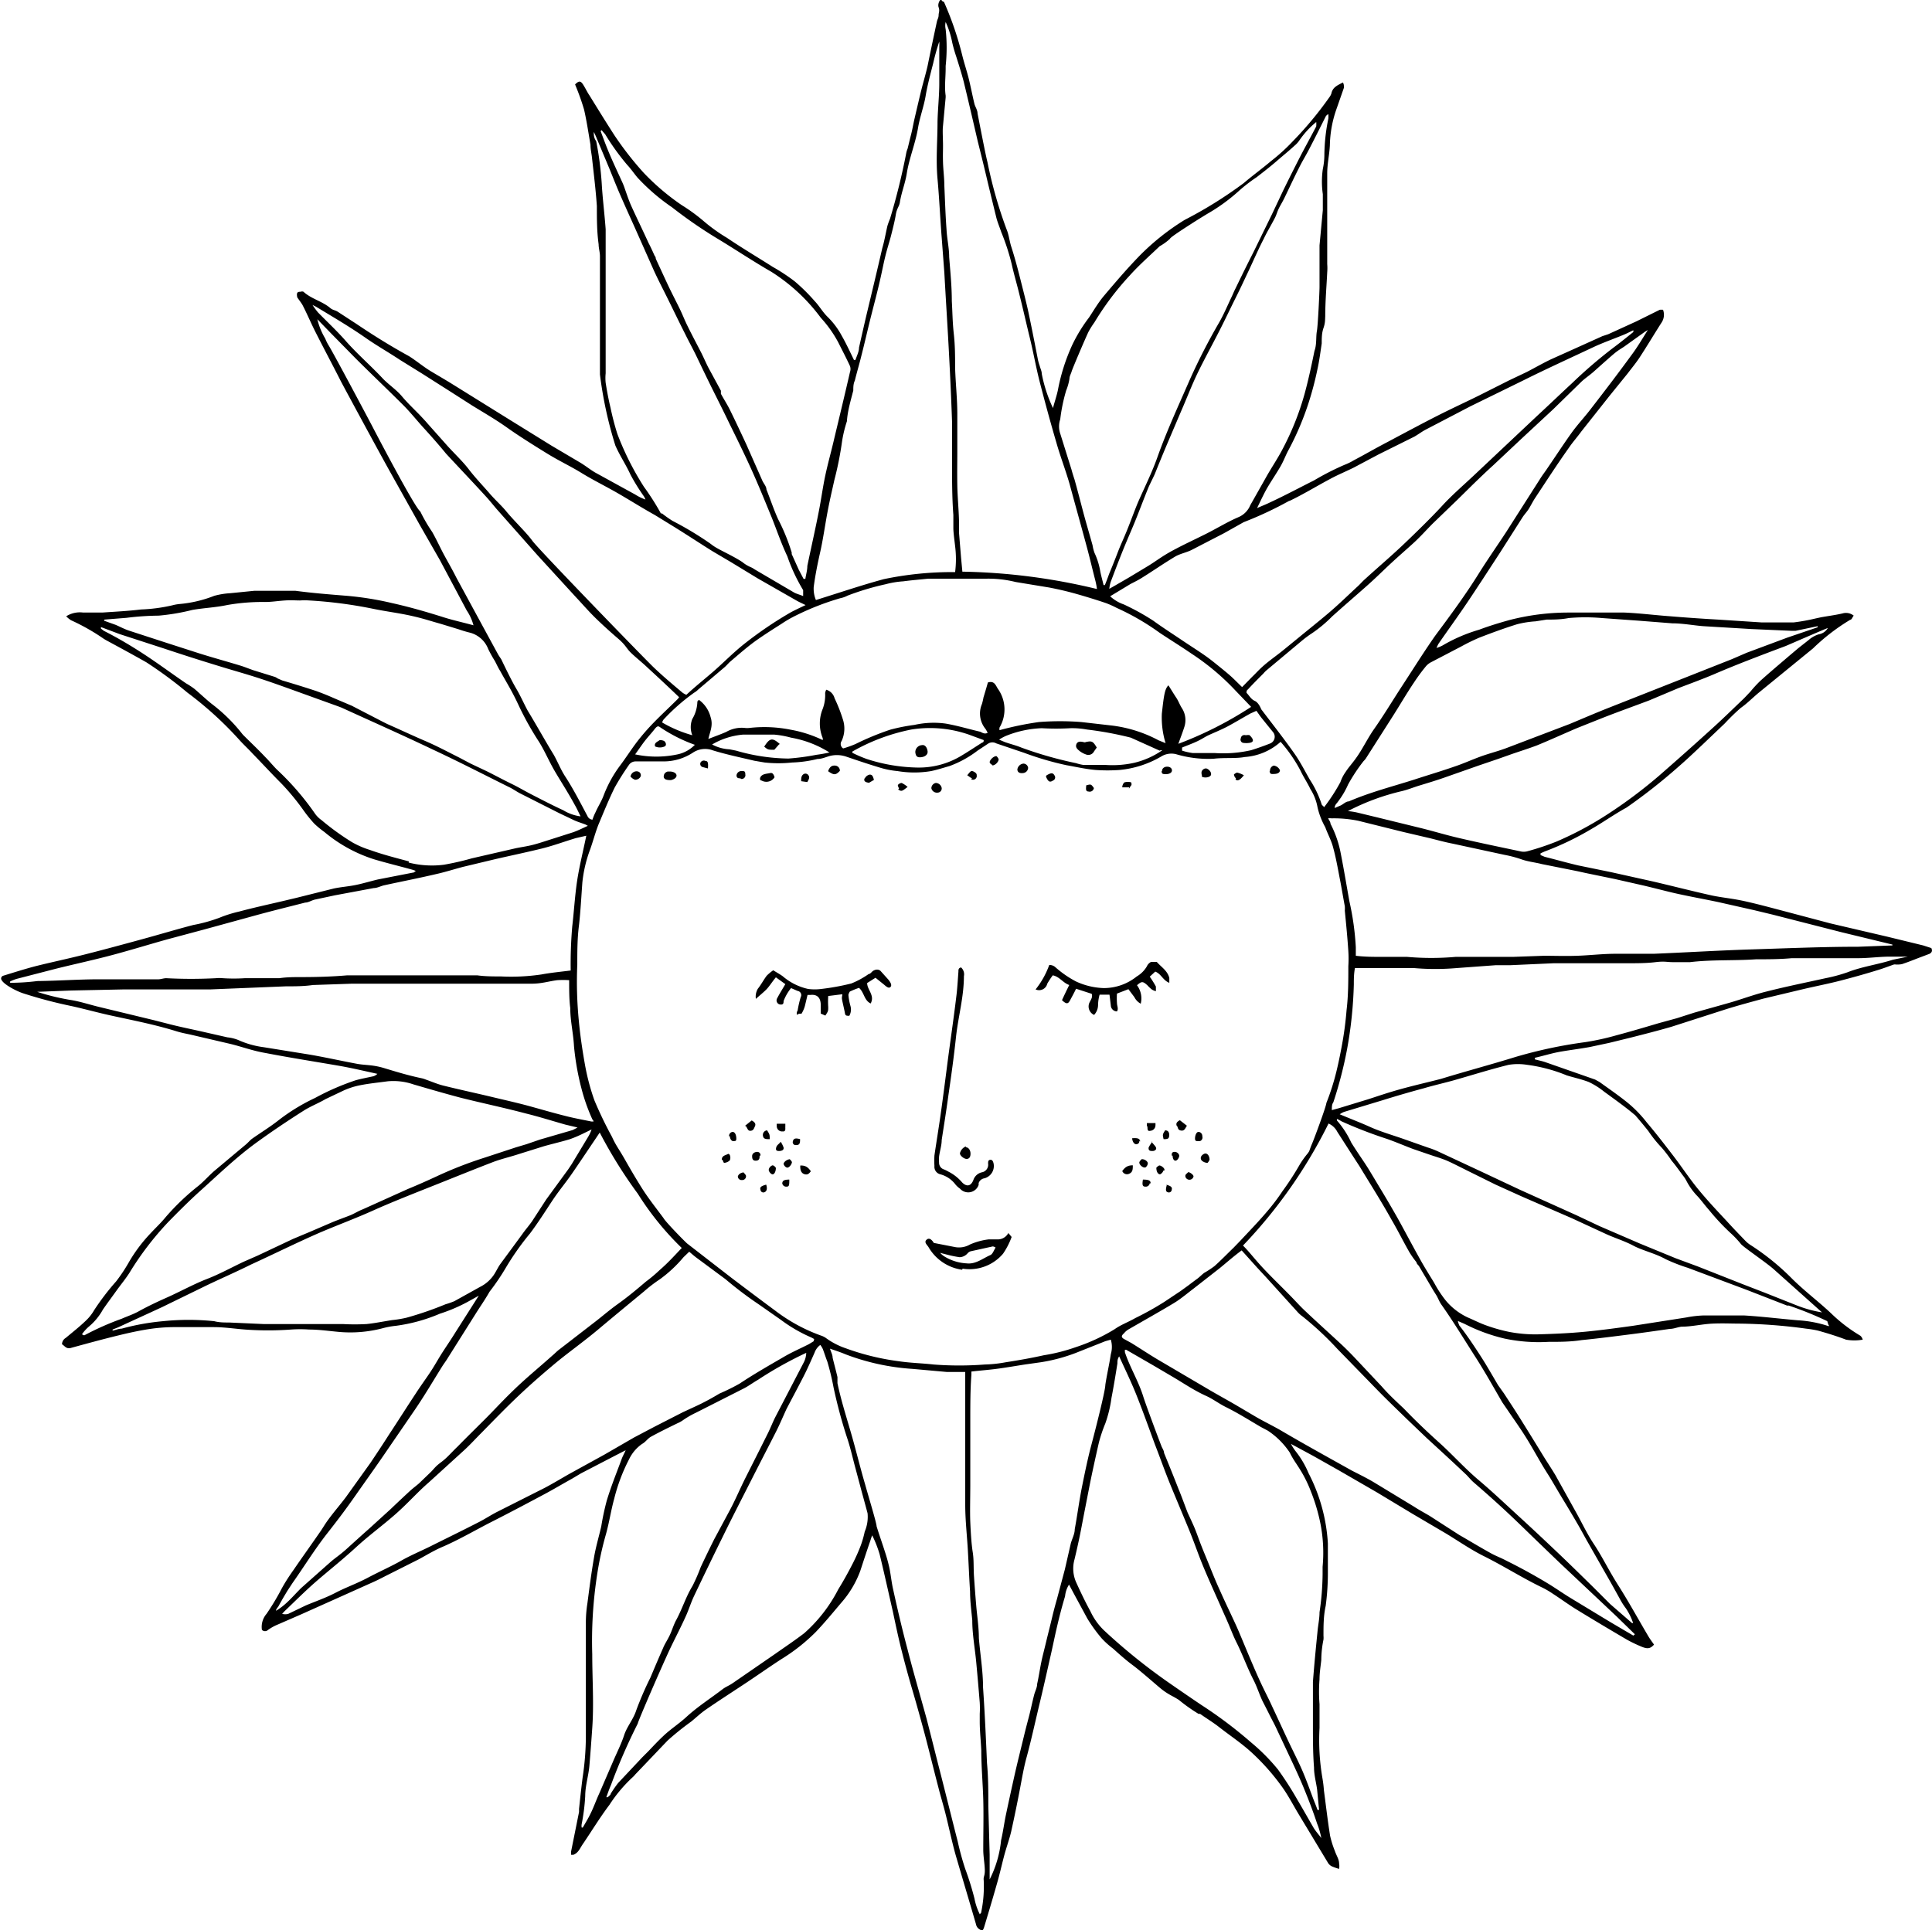 <svg xmlns="http://www.w3.org/2000/svg" viewBox="0 0 87.85 87.78"><title>Asset 489</title><g id="Layer_2" data-name="Layer 2"><g id="Layer_1-2" data-name="Layer 1"><path d="M87.82,43.12,87.45,43l-1.64-.4L83.24,42l-2-.53c-.61-.16-1.23-.33-1.85-.47s-1-.16-1.54-.27c-.9-.2-1.79-.43-2.69-.64l-1.89-.42-1.51-.31c-.51-.12-1-.26-1.52-.39l-.19-.08,0-.08.18-.08a13.22,13.22,0,0,0,2.09-1c.56-.32,1.09-.7,1.64-1a25.68,25.68,0,0,0,2.33-1.83c.37-.32.73-.66,1.09-1l1.05-1a9.54,9.54,0,0,1,.72-.7c.3-.21.56-.48.84-.71l2.45-2a9.27,9.27,0,0,1,1.69-1.3c.07,0,.1-.12.16-.19a.56.56,0,0,0-.51-.1c-.34.08-.69.12-1,.18l-.23.05a8.75,8.75,0,0,1-1,.18c-.48,0-.95,0-1.43,0l-2-.13q-1.08-.06-2.16-.15c-.7-.05-1.4-.14-2.1-.17-.86,0-1.71,0-2.57,0a10.7,10.7,0,0,0-2.65.34c-.47.13-.93.27-1.38.44a7.27,7.27,0,0,0-1.67.72,1.6,1.6,0,0,1-.27.11,1.84,1.84,0,0,1,.09-.19c.38-.55.77-1.09,1.14-1.63s.56-.84.84-1.26l.84-1.29,1-1.57c.09-.14.21-.26.3-.41s.18-.33.28-.48c.51-.77,1-1.53,1.54-2.29.17-.25.37-.47.55-.72L73.19,18,74,17c.19-.25.39-.49.56-.75.34-.52.66-1.06,1-1.59a.64.64,0,0,0,.06-.57.61.61,0,0,0-.15,0l-1.07.53-1.27.58-.27.09-1.24.56-1.09.49c-.38.18-.74.39-1.11.58l-.82.39L67.23,18c-.63.31-1.26.6-1.89.92s-1.51.79-2.26,1.19c-.52.27-1,.55-1.53.83a2.58,2.58,0,0,1-.41.2,12.12,12.12,0,0,0-1.39.71c-.66.33-1.31.68-2,1-.18.09-.37.16-.59.26.18-.37.33-.7.51-1s.37-.58.54-.87.25-.54.39-.79a13.08,13.08,0,0,0,.91-2.15,14.62,14.62,0,0,0,.39-1.48c.09-.4.14-.8.2-1.2,0-.23,0-.47.08-.7s.07-.36.08-.54c0-.68.06-1.36.09-2a2.28,2.28,0,0,0,0-.37c0-.69,0-1.37,0-2,0-.44,0-.89,0-1.33,0-.27,0-.53,0-.8,0-.42.1-.85.12-1.27a5.26,5.26,0,0,1,.29-1.62l.35-1c0-.09,0-.17-.05-.24-.21.12-.46.2-.52.5a.56.56,0,0,1-.09.17,16.28,16.28,0,0,1-1.66,2,8.54,8.54,0,0,1-1,.91c-.4.34-.83.65-1.24,1A19.09,19.09,0,0,1,53.87,10a10.88,10.88,0,0,0-2.09,1.67c-.24.25-.48.51-.71.77s-.59.68-.86,1-.46.65-.69,1a7.1,7.1,0,0,0-.76,1.24,8.84,8.84,0,0,0-.66,2.08c-.06.27-.15.53-.22.8A6.49,6.49,0,0,1,47.37,17c0-.12-.06-.23-.09-.35a2.76,2.76,0,0,1-.08-.27c-.14-.72-.28-1.44-.43-2.15-.11-.51-.24-1-.37-1.52s-.26-1-.41-1.47c-.09-.27-.11-.55-.22-.81a20.16,20.16,0,0,1-.87-3.06c-.09-.34-.38-1.86-.45-2.21,0-.15-.1-.29-.14-.43-.09-.37-.16-.74-.25-1.11s-.21-.72-.3-1.08A14.63,14.63,0,0,0,42.92.08s-.07,0-.11-.08-.19.16-.13.33,0,.24,0,.36-.06.2-.08.3c-.14.65-.28,1.31-.42,2-.08.35-.18.69-.26,1s-.24,1-.35,1.47c-.05.23-.09.46-.15.69s-.1.41-.15.61a1.06,1.06,0,0,0-.06.19,30.29,30.29,0,0,1-.74,3,3.21,3.21,0,0,0-.12.33c-.08.35-.14.7-.23,1-.23,1-.47,2-.71,3-.12.51-.23,1-.35,1.53,0,.19-.1.37-.16.56l-.07,0c-.18-.37-.35-.74-.55-1.09a3.57,3.57,0,0,0-.64-.86c-.23-.22-.38-.5-.6-.73a8.41,8.41,0,0,0-.9-.89,8.52,8.52,0,0,0-1-.66c-.69-.44-1.4-.86-2.08-1.32A7.69,7.69,0,0,1,32,10.06a8.11,8.11,0,0,0-1-.73,10.59,10.59,0,0,1-1.73-1.47,14.71,14.71,0,0,1-1.34-1.72c-.38-.59-.75-1.19-1.12-1.79-.11-.16-.19-.34-.3-.51s-.19-.17-.36,0l.06.15a10.77,10.77,0,0,1,.35,1c.12.53.2,1.07.29,1.6,0,.2.05.4.07.6.08.72.17,1.45.22,2.18,0,.58,0,1.16.08,1.74,0,.18.06.36.06.54,0,.86,0,1.72,0,2.59,0,.43,0,.87,0,1.3s0,1,0,1.49a18.33,18.33,0,0,0,.7,3.23c.2.46.48.87.69,1.33a9,9,0,0,0,.62,1l.06.13a2.29,2.29,0,0,1-.47-.23l-1.82-1c-.22-.13-.43-.3-.66-.44l-1.32-.78-1.89-1.17-2.59-1.61c-.32-.2-.65-.39-1-.6s-.68-.49-1-.69c-.82-.45-1.61-.94-2.38-1.46l-.86-.56c-.1-.07-.24-.08-.33-.16-.37-.32-.87-.42-1.23-.75a.16.16,0,0,0-.13,0c-.06,0-.14,0-.16.07s0,.12,0,.16.19.26.26.4c.21.41.38.82.59,1.23.38.75.77,1.48,1.15,2.23.2.38,1.66,3.08,2.2,4.05l1.38,2.47L20,25.47l1.22,2.29a2.25,2.25,0,0,1,.31.68c-.47-.13-.89-.22-1.31-.35-.79-.25-1.58-.48-2.39-.66a14.28,14.28,0,0,0-2.16-.34c-.75-.06-1.49-.12-2.24-.22-.2,0-.41,0-.62,0l-.86,0h-.38l-1.1.11a3.48,3.48,0,0,0-.73.12,5.63,5.63,0,0,1-1.56.37,2,2,0,0,0-.34.06,7.57,7.57,0,0,1-1.43.19c-.58.07-1.17.1-1.76.14-.29,0-.58,0-.87,0a1.16,1.16,0,0,0-.77.17,1.16,1.16,0,0,0,.22.18A9.5,9.5,0,0,1,4.64,29a2,2,0,0,0,.19.12c.61.33,1.22.66,1.82,1a19.16,19.16,0,0,1,1.87,1.38,16.31,16.31,0,0,1,2.38,2.17c.19.21.4.4.59.61.44.45.86.91,1.3,1.35a10.73,10.73,0,0,1,1,1.21,6.15,6.15,0,0,0,.5.62,4.22,4.22,0,0,0,.46.38A6.65,6.65,0,0,0,17,39.08c.57.17,1.15.31,1.73.47a1.14,1.14,0,0,1,.19.07c-.06,0-.08.06-.1.06L17.18,40c-.34.08-.66.18-1,.25s-.67.09-1,.16l-1.68.42-.63.15c-.68.16-1.37.31-2,.48a5.73,5.73,0,0,0-.89.28,7,7,0,0,1-1.19.33c-.77.2-1.53.43-2.3.64s-1.72.47-2.59.69-1.51.35-2.27.54c-.5.13-1,.29-1.49.44a.13.13,0,0,0-.08.08c-.1.21.65.61,1,.72a20.94,20.94,0,0,0,2.2.58c.59.13,1.16.29,1.75.42,1,.22,2,.41,3,.72.22.07.44.11.67.16l1.8.42c.53.13,1,.31,1.58.41,1.14.22,2.3.4,3.45.6.55.1,1.1.23,1.65.35a.44.44,0,0,1-.18.11c-.27.06-.54.11-.8.18a11.38,11.38,0,0,0-1.86.81,8.78,8.78,0,0,0-1.64,1c-.39.31-.82.57-1.23.86-.1.08-.19.19-.29.27L9.74,53.26c-.24.21-.45.45-.7.66a10.82,10.82,0,0,0-1.51,1.44c-.21.26-.47.5-.7.75a7,7,0,0,0-1,1.35,7.33,7.33,0,0,1-.55.82,11.22,11.22,0,0,0-1,1.31,2.07,2.07,0,0,1-.37.47c-.29.28-.61.53-.92.79a.34.34,0,0,0-.17.29c.12.07.19.22.39.17.73-.2,1.46-.4,2.2-.58.45-.11.91-.21,1.36-.28a7.87,7.87,0,0,1,1.08-.09c.63,0,1.25,0,1.88,0,.47,0,1,.08,1.42.11a14.42,14.42,0,0,0,2.08,0,5.73,5.73,0,0,1,.83,0c.46,0,.92.07,1.38.11a5.79,5.79,0,0,0,2-.18A3.74,3.74,0,0,1,18,60.3a7.6,7.6,0,0,0,2-.55,7.37,7.37,0,0,0,1.41-.62l.36-.2,0,0-1.05,1.65c-.19.31-.39.6-.59.91s-.35.59-.54.88-.46.66-.68,1c-.41.62-.8,1.24-1.21,1.86-.28.44-.57.88-.86,1.31l-1.11,1.55c-.24.32-.5.62-.74.94s-.29.44-.44.65c-.4.58-.81,1.15-1.2,1.72-.22.31-.43.63-.62,1a11.1,11.1,0,0,1-.61,1,.91.91,0,0,0-.21.73.2.2,0,0,0,.28,0,2.33,2.33,0,0,1,.34-.2l1.15-.5,1.92-.86L16.87,72c.21-.09.43-.2.64-.31l1.55-.78c.33-.18.66-.38,1-.53.73-.31,1.42-.71,2.13-1.08.87-.44,1.74-.9,2.6-1.36.41-.22.81-.46,1.21-.68l.42-.25L28,66.19l.45-.23c-.08.18-.15.3-.19.42-.23.62-.48,1.24-.67,1.87a11.59,11.59,0,0,0-.25,1.17c-.11.48-.25.94-.33,1.42-.12.69-.21,1.39-.3,2.08a5.58,5.58,0,0,0-.07.91c0,.93,0,1.86,0,2.79,0,.37,0,.74,0,1.11s0,.86,0,1.28a12.82,12.82,0,0,1-.15,1.85c-.06.47-.11.94-.16,1.41,0,0,0,.1,0,.14l-.36,1.79a.92.92,0,0,0,0,.16l.1,0c.24-.09.31-.32.44-.5.4-.59.77-1.2,1.2-1.77a6.61,6.61,0,0,1,1.08-1.28,1.09,1.09,0,0,0,.1-.11c.49-.51,1-1.05,1.47-1.54a12.58,12.58,0,0,1,1.07-.86c.22-.18.43-.38.66-.54.58-.4,1.17-.78,1.76-1.17s1.11-.76,1.68-1.13a8.45,8.45,0,0,0,1.56-1.23c.41-.43.78-.88,1.16-1.33a4.6,4.6,0,0,0,.87-1.46c.15-.46.3-.92.46-1.38a2.09,2.09,0,0,1,.08-.23,5.21,5.21,0,0,1,.34.87c.21.86.4,1.73.6,2.6.12.57.24,1.14.38,1.7s.32,1.23.5,1.84.38,1.33.56,2,.41,1.62.62,2.42c.1.4.22.79.32,1.18.16.63.29,1.26.46,1.88.31,1.07.63,2.13.94,3.2a.35.35,0,0,0,.3.28.67.67,0,0,0,.06-.12c.2-.66.4-1.33.59-2,.12-.41.21-.82.32-1.24s.24-.76.33-1.14c.15-.68.29-1.36.41-2,.09-.47.17-.95.3-1.41.21-.78.38-1.57.57-2.36s.33-1.42.49-2.13c.11-.47.2-.93.31-1.4s.23-.94.37-1.4a1.19,1.19,0,0,1,.18-.53c.28.53.54,1,.83,1.54a7.08,7.08,0,0,0,.65.9,3.87,3.87,0,0,0,.52.47c.29.26.58.52.89.75s.79.65,1.2,1,.61.39.91.59a7.58,7.58,0,0,0,.89.63l.07,0c.28.2.58.38.85.59.51.4,1.06.76,1.54,1.21a10.17,10.17,0,0,1,1.4,1.61c.24.35.44.73.66,1.1l1.38,2.29a.47.47,0,0,0,.15.13,2.58,2.58,0,0,0,.34.12.71.71,0,0,0,0-.25c0-.19-.13-.37-.19-.56a4.37,4.37,0,0,1-.22-.7c-.11-.69-.19-1.38-.28-2.06a5.54,5.54,0,0,0-.07-.57A10.22,10.22,0,0,1,60,78.59c0-.36,0-.72,0-1.08a7.09,7.09,0,0,1,0-1.13c0-.3.05-.59.08-.88a4.81,4.81,0,0,1,.1-.93.91.91,0,0,0,0-.17c0-.45,0-.91.1-1.36a11.23,11.23,0,0,0,.1-1.53c0-.44,0-.87,0-1.31A7.93,7.93,0,0,0,59.5,67a4.2,4.2,0,0,0-.59-1,2.42,2.42,0,0,1-.21-.33l1,.54,1.17.66,1.73,1,1.66,1,1.48.87c.58.35,1.15.75,1.76,1.05.9.45,1.76,1,2.66,1.43a3.91,3.91,0,0,1,.44.26c.34.22.67.46,1,.67.78.48,1.57.95,2.37,1.42a6.31,6.31,0,0,0,.64.31c.3.13.43.11.6-.08-.09-.13-.19-.26-.27-.4-.45-.76-.87-1.53-1.34-2.27s-.72-1.29-1.13-1.91c-.28-.42-.5-.88-.74-1.32l-1-1.8c-.16-.27-.34-.54-.51-.81-.33-.54-.67-1.09-1-1.62s-.55-.86-.83-1.29L68.12,63c-.25-.42-.49-.85-.76-1.27s-.65-1-1-1.44a1,1,0,0,1-.07-.21l.3.13a8,8,0,0,0,1.82.67,7.52,7.52,0,0,0,2,.15c.5,0,1,0,1.51-.08.71-.07,1.41-.16,2.12-.25s1.26-.17,1.89-.26c.18,0,.35-.08.53-.1.47,0,.94-.12,1.42-.14s.79,0,1.19,0a24,24,0,0,1,3.06.23,4.68,4.68,0,0,1,.54.09c.43.12.85.25,1.27.41a2.14,2.14,0,0,0,.76,0,.35.35,0,0,0-.11-.18,7.1,7.1,0,0,1-1.31-1c-.57-.54-1.19-1-1.77-1.57a11.1,11.1,0,0,0-1.92-1.56,1.24,1.24,0,0,1-.22-.18c-.29-.3-.58-.6-.86-.91-.44-.47-.88-.94-1.29-1.44s-.77-1.05-1.17-1.57-.77-1-1.17-1.47a5.57,5.57,0,0,0-1-1c-.37-.29-.76-.56-1.15-.84l-.2-.11-2.23-.78c-.16-.06-.34-.09-.51-.14v-.07c.36-.08.71-.19,1.07-.26s1-.15,1.43-.23l.89-.19.94-.23c.63-.16,1.26-.32,1.88-.5l2.52-.81c.55-.17,1.11-.32,1.66-.47L81.94,45c.59-.14,1.17-.25,1.75-.4s1.15-.31,1.73-.49c.23-.07.46-.16.69-.24a.18.18,0,0,1,.1,0c.12,0,.25,0,.36-.05.27-.09.53-.2.8-.3l.37-.14C87.86,43.31,87.87,43.23,87.82,43.12Zm-16.11-3.5.41.09,1.31.27,1.28.29c.47.11,1,.25,1.43.35.66.15,1.34.27,2,.41l1.64.37.83.2,3.13.8,2.31.56V43l-1.56.06c-1.61,0-3.22.07-4.82.12s-3,.14-4.48.2c-.58,0-1.16,0-1.74,0s-1.15.07-1.73.09-1,0-1.51,0l-1.4.05-.74,0-.88,0c-.33,0-.66,0-1,0h0a12.55,12.55,0,0,1-2.21,0c-.39,0-.78,0-1.16,0s-.76,0-1.17-.05c0-.14,0-.26,0-.39A12.51,12.51,0,0,0,61.36,41c-.13-.72-.25-1.45-.39-2.16a4.84,4.84,0,0,0-.47-1.37c0-.08-.06-.16-.11-.25a.62.62,0,0,1,.16,0,5.51,5.51,0,0,1,1.21.11l2.05.51,1.24.29c.32.08.64.17,1,.24l2.36.51a5.33,5.33,0,0,1,.76.2c.3.11.63.14.94.22ZM53.58,33.83c.1-.28.2-.53.28-.79a1,1,0,0,0-.11-.82c-.1-.15-.16-.33-.26-.48s-.24-.38-.36-.57c-.17.16-.21.48-.3,1.29A4,4,0,0,0,53,33.8l-.32-.13A6.06,6.06,0,0,0,50.57,33l-1.4-.16a12.42,12.42,0,0,0-1.93,0,14.23,14.23,0,0,0-1.79.37.35.35,0,0,1,0-.12,1.62,1.62,0,0,0-.08-1.77c-.1-.16-.16-.37-.45-.28-.06.22-.13.45-.2.68a2.64,2.64,0,0,1-.07.3,1.1,1.1,0,0,0,.16,1.13,1.45,1.45,0,0,1,.1.18c-.14.07-.23,0-.34-.05-.52-.12-1-.27-1.57-.37a4,4,0,0,0-1.42.06,8.38,8.38,0,0,0-1.11.22,12.65,12.65,0,0,0-1.57.65,4.74,4.74,0,0,1-.56.2.24.24,0,0,1-.07-.34,1.34,1.34,0,0,0,.05-1,7.06,7.06,0,0,0-.37-.94.55.55,0,0,0-.38-.39.53.53,0,0,0-.05.15,1.78,1.78,0,0,1-.11.72,1.75,1.75,0,0,0,0,1.33.28.28,0,0,1,0,.09l0,0a5.59,5.59,0,0,0-1.45-.47,6.06,6.06,0,0,0-1.9-.08.91.91,0,0,1-.17,0,1.41,1.41,0,0,0-.87.18c-.25.11-.51.2-.81.32.07-.33.23-.61.1-1a1.39,1.39,0,0,0-.53-.78s-.08.07-.07.09a1.61,1.61,0,0,1-.23.78,1,1,0,0,0,0,.74,5.76,5.76,0,0,1-1.37-.58.39.39,0,0,1,.06-.13,9.07,9.07,0,0,1,1.4-1.23.86.86,0,0,0,.18-.14l1.18-1c.11-.09.19-.2.3-.29.41-.35.82-.71,1.24-1s.71-.47,1.07-.7a5.38,5.38,0,0,1,.66-.38,12.05,12.05,0,0,1,2-.78,1.25,1.25,0,0,0,.34-.12,12,12,0,0,1,1.74-.52,4.07,4.07,0,0,1,.79-.13c.37-.05.75-.08,1.13-.12h.31l.68,0,1.33,0c.1,0,.21,0,.31,0a5.13,5.13,0,0,1,1.35.15l1.52.25c.42.08.85.18,1.27.3s.88.26,1.32.41a4.31,4.31,0,0,1,.49.22,11.12,11.12,0,0,1,1.95,1.13c.48.32,1,.64,1.45.95a10.93,10.93,0,0,1,2,1.68l.71.74A16.92,16.92,0,0,1,53.58,33.83Zm3.55-1.5c.09.12.16.23.24.33l.51.63a.33.33,0,0,1-.14.53c-.28.11-.56.21-.85.3a5.73,5.73,0,0,1-1.65.13c-.33,0-.66,0-1,0a2.68,2.68,0,0,1-.49-.11V34c.24-.1.47-.18.7-.29s.33-.19.5-.27.56-.24.83-.38.72-.41,1.08-.61Zm-4.29,1.8a3.79,3.79,0,0,1-1.25.56,4.57,4.57,0,0,1-1.33.1c-.34,0-.69,0-1,0a2,2,0,0,1-.33-.08A17.61,17.61,0,0,1,46.44,34c-.24-.1-.5-.16-.75-.25l-.26-.11a2,2,0,0,1,.31-.17,4.81,4.81,0,0,1,1.63-.35,11.28,11.28,0,0,0,1.3,0,3.68,3.68,0,0,1,.75.06,15.57,15.57,0,0,1,2,.37h0l1.31.59S52.82,34.1,52.84,34.13Zm-8.11-.47c0,.06,0,.1-.08.12-.33.21-.66.43-1,.63a3.73,3.73,0,0,1-1.93.5,7.88,7.88,0,0,1-2.31-.39,6.06,6.06,0,0,1-.65-.28.14.14,0,0,1,0-.06,8.91,8.91,0,0,1,2.68-1,5.38,5.38,0,0,1,2.64.24Zm-7,.56a6,6,0,0,1-.61.11,10.49,10.49,0,0,1-1.27.17,8.8,8.8,0,0,1-2.38-.36l-.3-.06a1.84,1.84,0,0,1-.79-.22s0,0,0,0a3.34,3.34,0,0,1,1.42-.45c.46,0,.92,0,1.39,0a4.26,4.26,0,0,1,.78.14A4.82,4.82,0,0,1,37.71,34.22Zm-6.13-.35a1.53,1.53,0,0,1-.79.44,4.62,4.62,0,0,1-1.93,0c.17-.23.3-.43.44-.61s.3-.35.44-.53.18-.15.29-.07A7.1,7.1,0,0,0,31.58,33.87Zm-2.68.76c.42,0,.83,0,1.25,0a2.42,2.42,0,0,0,1.34-.4,1,1,0,0,1,.91-.1c.62.19,1.25.32,1.88.47l.47.08a5.81,5.81,0,0,0,1.25,0,5.5,5.5,0,0,0,1.15-.16c.16,0,.32-.06.47-.11a1.31,1.31,0,0,1,.83,0c.5.17,1,.34,1.5.49a4,4,0,0,0,.84.17,4.62,4.62,0,0,0,1.53,0c.28-.06.56-.15.84-.23a4.78,4.78,0,0,0,1.27-.7l.5-.33a.36.36,0,0,1,.35,0l1.27.43a14,14,0,0,0,1.91.56c.45.08.89.18,1.34.22a7.79,7.79,0,0,0,1.08,0,4.58,4.58,0,0,0,1.93-.63.88.88,0,0,1,.64-.09,5.18,5.18,0,0,0,1.71.21c.47-.06,1,0,1.42-.08a2.72,2.72,0,0,0,1.63-.69,6.6,6.6,0,0,1,.91,1.32c.13.28.31.54.44.82a2.3,2.3,0,0,1,.33.84,3.37,3.37,0,0,0,.35.9c.11.31.28.61.36.93.14.51.22,1,.33,1.56.07.37.13.74.2,1.11a1.42,1.42,0,0,1,0,.2c.06.61.12,1.22.16,1.84a5.27,5.27,0,0,1,0,.68c0,.67,0,1.34-.08,2A15.8,15.8,0,0,1,61,47.64c-.09.48-.2,1-.32,1.43a10.93,10.93,0,0,1-.37,1.1c0,.13-.52,1.54-.65,1.85-.05.11-.09.23-.13.34l-.06.09a4.2,4.2,0,0,0-.36.5,12.74,12.74,0,0,1-.79,1.22,9.48,9.48,0,0,1-.72.95c-.39.46-.81.89-1.21,1.32l-.3.31c-.29.28-.56.56-.86.83a4.25,4.25,0,0,1-.47.31c-.11.08-.21.19-.32.27s-.27.2-.4.3l-.36.26-.75.5a14,14,0,0,1-1.31.73c-.31.18-.65.3-.93.5a8.36,8.36,0,0,1-1.77.82,8.22,8.22,0,0,1-1.46.37c-.58.13-1.16.23-1.74.32a5.88,5.88,0,0,1-.94.1,15.1,15.1,0,0,1-2.33,0c-.53-.06-1.07-.07-1.59-.15a11.17,11.17,0,0,1-2.41-.59,3.33,3.33,0,0,1-.86-.44.87.87,0,0,0-.27-.14,7.71,7.71,0,0,1-2.07-1.13q-1-.74-2-1.5l-2-1.55c-.09-.07-1-1-1.08-1.16-.34-.46-.7-.91-1-1.39s-.52-.86-.77-1.3-.4-.62-.57-1a18.05,18.05,0,0,1-.8-1.66,10.18,10.18,0,0,1-.43-1.62c-.12-.67-.22-1.35-.28-2a18.21,18.21,0,0,1-.07-2.56c0-.58,0-1.16.07-1.73s.11-1.31.16-2a6,6,0,0,1,.36-1.52c.13-.37.23-.75.37-1.11.24-.57.47-1.14.74-1.69a11.79,11.79,0,0,1,.67-1.06A.37.37,0,0,1,28.9,34.63Zm54.19-6.06a.59.59,0,0,1-.41.28,1.26,1.26,0,0,0-.46.26l-.47.37-.45.38c-.43.37-.86.73-1.27,1.1a5.45,5.45,0,0,0-.46.5c-.12.12-.23.25-.36.37-.47.45-.94.91-1.43,1.35-.78.71-1.57,1.41-2.36,2.1A21.72,21.72,0,0,1,73.15,37a15.33,15.33,0,0,1-2.36,1.27,11.87,11.87,0,0,1-1.35.45.65.65,0,0,1-.31,0c-.94-.2-1.87-.39-2.81-.61-.56-.13-1.12-.3-1.68-.44l-2-.49-.91-.22a3.35,3.35,0,0,0-.44-.07,10.41,10.41,0,0,1,2.46-.91c.25-.06.5-.16.75-.24.43-.13.86-.26,1.28-.41l1.45-.51.91-.31.62-.22c.38-.13.76-.25,1.13-.39.61-.25,1.22-.53,1.83-.79l1.18-.47c.69-.27,1.39-.52,2.08-.78l1.33-.56c.55-.21,1.1-.41,1.64-.64,1.07-.46,2.16-.87,3.25-1.28C81.83,29.11,82.44,28.84,83.09,28.57Zm-16.66.83a8.86,8.86,0,0,1,.82-.4c.57-.22,1.14-.43,1.72-.61a4.49,4.49,0,0,1,.83-.13l.51-.08c.32,0,.64,0,1-.07a8.47,8.47,0,0,1,1.51,0l1.67.12,1.53.12c.48,0,1,.1,1.42.13l2.17.13,1.82.08h.2l1-.21v.05L81.27,29l-1.85.69-.67.29-2.15.85-3.42,1.35c-.61.24-1.21.5-1.81.75L68.56,34c-.41.16-.83.26-1.24.41s-.78.32-1.17.45c-.6.21-1.21.39-1.82.59-1,.32-2,.57-3,1-.13,0-.24.12-.36.18l-.28.12c0-.15.1-.21.15-.29a3.81,3.81,0,0,0,.46-.78A7.79,7.79,0,0,1,62,34.62s.08-.08.11-.13l1.18-1.85c.34-.53.65-1.07,1-1.59a8.26,8.26,0,0,1,.56-.76.76.76,0,0,1,.22-.17Zm8.36-14.32.12-.07,0,0c-.25.39-.48.79-.76,1.16-.59.81-1.2,1.61-1.82,2.41-.28.37-.6.71-.87,1.08-.38.53-.73,1.07-1.1,1.61-.11.17-.24.33-.35.51l-1.55,2.43c-.4.61-.82,1.21-1.21,1.83-.62,1-1.3,1.92-2,2.86-.52.74-1,1.51-1.49,2.26s-.85,1.36-1.3,2c-.26.37-.46.78-.71,1.16s-.41.52-.59.8a1.74,1.74,0,0,0-.23.45,8.22,8.22,0,0,1-.74,1.14c-.05-.06-.1-.09-.11-.12a4.7,4.7,0,0,0-.54-1.13c-.23-.4-.44-.82-.71-1.2-.48-.68-1-1.34-1.5-2,0,0,0,0,0,0s-.11-.3-.29-.38-.25-.24-.38-.37c0-.05,0-.11.06-.15.23-.25.47-.49.71-.73a1.21,1.21,0,0,1,.16-.16l1.59-1.33a5,5,0,0,1,.46-.34,6,6,0,0,0,.91-.76c.5-.45,1-.88,1.51-1.33s.78-.73,1.18-1.1.66-.59,1-.9.6-.61.9-.91l1.11-1.07.71-.7c.3-.29.6-.58.91-.86l1.33-1.25,1.41-1.31,1.28-1.25c.17-.16.37-.29.55-.45s.58-.52.87-.77.4-.28.6-.43Zm-16.17,7.7c.63-.3,1.23-.67,1.85-1,.35-.19.72-.34,1.08-.52l1.11-.59,1.63-.81c.16-.09.32-.21.48-.3l2.07-1.08,2.43-1.19c1-.5,2.1-1,3.16-1.5.45-.21.91-.37,1.37-.56.15-.06.3-.14.45-.21l0,.08c-.31.25-.62.5-.93.73a21.78,21.78,0,0,0-1.86,1.6c-.53.49-1.06,1-1.58,1.48l-1.7,1.6L67,21.64c-.48.45-1,.9-1.42,1.36s-1.15,1.18-1.75,1.75-1.17,1.05-1.75,1.58c-.14.12-.25.26-.39.38-.43.4-.85.81-1.3,1.19s-.89.73-1.34,1.1l-.71.58c-.27.22-.56.42-.83.65s-.38.37-.57.55l-.46.47c-.18-.17-.35-.35-.53-.51s-.49-.41-.74-.61-.38-.29-.57-.42-.64-.42-.95-.63-.84-.55-1.25-.85a10.88,10.88,0,0,0-1.34-.74,1.76,1.76,0,0,1-.62-.37l.91-.55c.17-.09.34-.17.5-.27.52-.32,1-.66,1.57-1,.22-.12.48-.17.71-.28l1.49-.77.89-.5,0,0A16.75,16.75,0,0,0,58.62,22.78ZM60.4,5.19a1,1,0,0,1,0,.21,8.54,8.54,0,0,0-.18,1.67,3.18,3.18,0,0,1-.07.62,4,4,0,0,0,0,1.14c0,.24,0,.49,0,.73L60,11.16c0,.22,0,.44,0,.65,0,.42,0,.84,0,1.25,0,.18-.07,1.73-.12,2s0,.6-.11.9c-.13.64-.27,1.29-.44,1.92a12.56,12.56,0,0,1-1.06,2.64c-.21.39-.46.76-.68,1.15s-.49.87-.74,1.31a1,1,0,0,1-.51.53c-.52.22-1,.52-1.52.78s-1,.48-1.5.75-.75.48-1.13.71l-.88.53-.64.37-.23.13a1.76,1.76,0,0,1,.06-.3c.17-.45.34-.9.52-1.35s.36-.86.54-1.29.44-1.13.67-1.69c.09-.2.19-.39.28-.59.18-.45.36-.89.55-1.34l.63-1.48c.26-.59.49-1.2.77-1.78s.67-1.29,1-1.94c.25-.49.49-1,.73-1.48s.39-.81.58-1.21.45-1,.69-1.46c.15-.32.33-.61.49-.92.08-.14.12-.3.19-.45s.18-.32.26-.49c.22-.45.43-.91.66-1.36.14-.29.31-.56.46-.85.26-.5.51-1,.77-1.52A.39.39,0,0,1,60.4,5.19ZM48.48,17.76a2.39,2.39,0,0,0,.15-.54c0-.11.07-.22.1-.33s.56-1.36.76-1.79a3.87,3.87,0,0,1,.27-.43,12.89,12.89,0,0,1,1.61-2.14c.42-.47.9-.89,1.36-1.33a2.44,2.44,0,0,0,.47-.34c0-.06.72-.52,1-.7s.46-.29.69-.43a8.25,8.25,0,0,0,1.48-1.08,7.47,7.47,0,0,1,.77-.59c.31-.24.62-.48.92-.74s.55-.46.81-.7a1.12,1.12,0,0,0,.21-.23,4,4,0,0,1,.77-.84,1,1,0,0,1,0,.2c-.26.5-.54,1-.8,1.51s-.47.93-.7,1.4l-.51,1.08L57,11.46c-.28.55-.55,1.1-.82,1.66-.07.13-.12.27-.19.41-.18.38-.34.76-.55,1.13a27.48,27.48,0,0,0-1.33,2.59c-.51,1.17-1.05,2.33-1.48,3.54-.25.71-.59,1.38-.89,2.07-.17.41-.32.83-.49,1.25s-.29.66-.42,1-.27.69-.4,1c-.06.17-.12.33-.19.5h-.06c-.05-.22-.12-.45-.16-.68a3.22,3.22,0,0,0-.25-.78,1.79,1.79,0,0,1-.09-.35c-.14-.51-.29-1-.43-1.53s-.26-1-.39-1.46c-.05-.15-.1-.31-.14-.46l-.51-1.63a1,1,0,0,1,0-.65A7.76,7.76,0,0,1,48.48,17.76ZM42.87,5.82,43,4.43s0,0,0-.08c-.06-.41,0-.82,0-1.24V3a7.77,7.77,0,0,0,0-1.67A.74.74,0,0,1,43,1a4.11,4.11,0,0,1,.3.94,6.52,6.52,0,0,0,.18.63c.12.38.24.76.34,1.14.22.91.43,1.81.64,2.72.13.52.25,1,.38,1.55s.31,1.29.47,1.94c.06.22.15.43.22.64A10.15,10.15,0,0,1,46,12c.1.46.24.92.35,1.38.17.67.32,1.35.48,2s.28,1.34.45,2c.24.93.49,1.85.76,2.77.18.63.42,1.25.6,1.88.27,1,.53,1.92.79,2.89.13.48.25,1,.37,1.46a3.32,3.32,0,0,1,.08.41A27.82,27.82,0,0,0,43.76,26l-.06-.64-.09-1.1c0-.11,0-.23,0-.34,0-.62-.07-1.24-.08-1.85s0-1,0-1.54,0-1.14,0-1.7c0-.71-.08-1.41-.1-2.11,0-.51,0-1-.06-1.54s-.06-1-.09-1.49c0-.68-.07-1.36-.12-2,0-.42-.1-.83-.12-1.25-.05-.67-.07-1.35-.1-2,0-.35-.05-.7-.06-1.05s0-.51,0-.77S42.86,6.07,42.87,5.82ZM38.8,17.76c0-.15,0-.3.07-.45.09-.37.2-.73.29-1.1.16-.62.3-1.25.46-1.88s.26-1,.38-1.52.16-.76.25-1.13.17-.6.25-.9c0,0,.18-.68.23-1s.16-.38.19-.59c.07-.44.24-.85.31-1.29.11-.7.39-1.36.51-2.06.08-.5.27-1,.35-1.48s.22-1,.34-1.47a10,10,0,0,1,.28-1,1.85,1.85,0,0,1,0,.23c0,.56,0,1.12,0,1.68S42.64,5,42.63,5.54c0,.87-.08,1.73,0,2.6s.12,1.78.19,2.67l.12,1.59c.06,1.09.13,2.18.19,3.27s.12,2.33.16,3.5c0,.65,0,1.29,0,1.94s0,1.54.06,2.31c0,.2,0,.4,0,.6s.05.55.08.82a4.71,4.71,0,0,1,0,1.18,15.16,15.16,0,0,0-3.24.32c-1,.27-2.06.63-3.09.95a1.34,1.34,0,0,1-.1-.59c.07-.54.18-1.08.3-1.61s.21-1.17.32-1.76.21-1,.32-1.5a15.22,15.22,0,0,0,.35-1.76,5.74,5.74,0,0,1,.22-.91C38.54,18.69,38.68,18.23,38.8,17.76ZM27.36,5.92c.05.07.11.13.16.19a10.87,10.87,0,0,0,1,1.39c.17.18.31.39.47.58a9.18,9.18,0,0,0,1.57,1.35,20.79,20.79,0,0,0,2.14,1.47c.79.48,1.57,1,2.37,1.46a8.3,8.3,0,0,1,2.25,2.09,5.45,5.45,0,0,1,.79,1.11c.18.36.37.72.54,1.09a.41.41,0,0,1,0,.27c-.23,1-.47,2-.71,3-.13.57-.29,1.13-.41,1.69s-.19,1.11-.3,1.66c-.16.82-.35,1.65-.52,2.47,0,.2-.06.39-.09.59l-.08,0-.22-.42L36,25.2,36,25.13a9.14,9.14,0,0,0-.62-1.52c-.2-.44-.35-.9-.53-1.35,0-.14-.13-.27-.19-.41l-.72-1.63c-.25-.54-.5-1.07-.76-1.6-.12-.24-.27-.47-.4-.71,0,0,0-.09,0-.14L32.2,16.7c-.11-.22-.2-.43-.31-.65-.21-.41-.43-.82-.63-1.23-.12-.24-.22-.5-.34-.75s-.36-.71-.53-1.07-.38-.82-.57-1.23c0,0,0-.09-.05-.13-.09-.2-.18-.4-.28-.59-.25-.55-.52-1.1-.77-1.65-.12-.26-.21-.54-.31-.82a2.77,2.77,0,0,0-.1-.26c-.19-.42-.39-.84-.57-1.26s-.29-.73-.43-1.1Zm1.92,16.22a12.94,12.94,0,0,1-1.21-2.41,12.23,12.23,0,0,1-.31-1.19c-.09-.37-.16-.75-.22-1.13a2.07,2.07,0,0,1,0-.43c0-.34,0-.68,0-1,0-.09,0-1.27,0-1.71,0-.24,0-2.64,0-3.1,0-.25,0-.49,0-.74-.05-.7-.14-1.4-.18-2.1a15.11,15.11,0,0,0-.25-1.91C27,6.27,27,6.14,27,6L27,6a2.92,2.92,0,0,1,.14.31l.57,1.36c.17.42.34.85.52,1.26s.39.88.59,1.32l.92,2.07c.17.37.35.72.53,1.08.29.58.57,1.17.87,1.76.15.31.32.62.48.94.27.56.54,1.13.82,1.69s.5,1,.74,1.5c.34.69.68,1.38,1,2.09s.62,1.45.92,2.18c.23.58.43,1.17.7,1.74a8,8,0,0,0,.72,1.54c0,.05,0,.15,0,.27-.17-.07-.3-.1-.41-.16l-1.79-1.05a1.19,1.19,0,0,0-.15-.09,1.61,1.61,0,0,1-.42-.25c-.32-.21-.66-.37-1-.55s-.34-.21-.5-.32a15,15,0,0,0-1.67-1,5.22,5.22,0,0,1-.48-.34.1.1,0,0,1-.05,0A11.28,11.28,0,0,0,29.28,22.14ZM14.21,13.87l.16.08c.76.46,1.53.91,2.26,1.42.5.35,1,.63,1.56,1l1,.62,1.29.82,1,.64c.52.32,1.06.63,1.58,1s1.19.79,1.79,1.16,1.07.58,1.59.9,1.09.6,1.63.91,1.14.69,1.7,1l.83.51c.6.37,1.19.76,1.78,1.13l.88.52,1.2.73,1.75,1c.12.07.24.12.42.21-.19.09-.57.27-.69.34a17.46,17.46,0,0,0-2.09,1.42c-.52.41-1,.91-1.48,1.32s-.77.64-1.16,1a.77.77,0,0,1-.18-.1c-.44-.37-.88-.74-1.3-1.14S24.5,25,24.21,24.6s-.83-.9-1.22-1.38c-.23-.27-.5-.51-.73-.78s-.65-.71-.94-1.09-.67-.73-1-1.1l-.89-1c-.1-.12-.21-.23-.31-.34-.28-.29-.58-.57-.84-.88s-.6-.53-.87-.81c-.56-.6-1.18-1.13-1.72-1.75-.39-.44-.82-.84-1.23-1.26A3.43,3.43,0,0,1,14.21,13.87Zm6.54,12.4c-.17-.34-.36-.67-.54-1s-.36-.73-.56-1.08a7.24,7.24,0,0,1-.54-.93c-.23-.14-2-3.52-2.16-3.83s-1.76-3.32-2-3.71a1.91,1.91,0,0,1-.16-.32,3.13,3.13,0,0,1-.36-.88l.65.67,1.1,1.12c.71.71,1.44,1.4,2.15,2.11.34.34.63.71.95,1.06s.69.77,1,1.15c.62.67,1.25,1.33,1.86,2,.18.2.34.41.52.61l1.77,2,1.73,1.89c.32.34.62.69.94,1s.64.6,1,.91.37.43.57.63.53.46.78.7c.48.44.95.88,1.43,1.34l-.06.08c-.36.36-.74.71-1.09,1.07a10,10,0,0,0-.75.86c-.29.38-.54.78-.83,1.16a5.61,5.61,0,0,0-.71,1.32c-.1.26-.25.49-.36.74a2.44,2.44,0,0,0-.14.34.27.27,0,0,1-.23-.17c-.32-.6-.63-1.21-1-1.78-.21-.32-.34-.66-.53-1-.41-.67-.79-1.36-1.18-2-.18-.33-.33-.68-.52-1S23,30.42,22.8,30c-.06-.1-.13-.19-.18-.29C22.47,29.44,20.81,26.38,20.75,26.27Zm-16,1.91,1-.08A12.81,12.81,0,0,1,7.22,28a9.78,9.78,0,0,0,1.53-.26c.52-.09,1.05-.11,1.57-.22a9.11,9.11,0,0,1,1.73-.14c.3,0,.6-.05.91-.07s.45,0,.68,0a3,3,0,0,1,.42,0,20.33,20.33,0,0,1,2.91.38c.58.12,1.16.19,1.74.32s.88.24,1.32.36l.82.25a5.52,5.52,0,0,0,.54.16,1.22,1.22,0,0,1,.81.74,5.7,5.7,0,0,0,.3.54c.08.15.15.31.24.45.18.33.38.66.56,1s.23.46.34.69a13.79,13.79,0,0,0,.87,1.54c.25.4.44.85.68,1.27s.62,1,.93,1.57c.1.17.18.35.28.55a2,2,0,0,1-.79-.28c-.46-.21-.9-.44-1.35-.67s-.65-.36-1-.53-.74-.38-1.12-.57l-.74-.35-.53-.28c-.52-.26-1-.52-1.56-.76s-1.13-.51-1.7-.76l-.2-.1L16,32.1l-.8-.34c-.27-.12-.54-.23-.82-.33-.51-.17-1-.32-1.54-.48l-.21-.09a.75.75,0,0,0-.12-.07l-1-.31c-.2-.07-.39-.15-.59-.21-.62-.19-1.25-.36-1.88-.56l-1.46-.47-1.69-.55c-.22-.07-.42-.18-.63-.27l-.53-.19Zm13.85,11c-.59-.16-1.19-.31-1.77-.52A4.08,4.08,0,0,1,16,38.3a11.59,11.59,0,0,1-1.38-1,1.22,1.22,0,0,1-.3-.3A12.37,12.37,0,0,0,12.59,35c-.18-.18-.34-.38-.52-.56-.33-.35-.68-.68-1-1-.06-.06-.1-.12-.15-.18A7.62,7.62,0,0,0,9.61,32c-.26-.21-.51-.45-.77-.67a3.57,3.57,0,0,0-.38-.25c-.63-.43-1.25-.89-1.89-1.31S5.33,29,4.72,28.69l-.13-.1,0-.07.85.32,2,.65c.81.27,1.62.53,2.44.78.64.2,1.3.38,1.94.59s1.24.43,1.85.65l1.69.61.16.06c1.4.64,2.8,1.26,4.18,1.92,1.16.54,2.3,1.13,3.45,1.7.17.08.32.19.49.28l1.78.9.67.32c.17.08.35.13.53.2l.11.06c-.24.11-.44.21-.66.29l-1.16.37c-.25.08-.49.16-.74.22s-.48.09-.72.14l-2,.46a12.17,12.17,0,0,1-1.27.29A4.26,4.26,0,0,1,18.58,39.23ZM.46,44.7l0-.06a1.88,1.88,0,0,1,.3-.12l1.82-.47c.89-.22,1.78-.41,2.66-.65s1.59-.46,2.38-.68l1.68-.45,2.37-.65c.73-.2,1.47-.38,2.21-.57.15,0,.3-.11.46-.14l.89-.19L17,40.39c.16,0,.33-.1.49-.13.78-.17,1.55-.32,2.32-.5.41-.09.82-.22,1.23-.33l1.42-.34c.73-.17,1.46-.32,2.19-.5.52-.13,1-.31,1.53-.47l.48-.11c-.15.73-.32,1.4-.42,2.07s-.14,1.38-.22,2.06a19.87,19.87,0,0,0-.07,2c-.47.06-.9.1-1.33.18a9.42,9.42,0,0,1-1.84.09c-.36,0-.72,0-1.08-.05h-.17l-2.5,0-2.59,0c-.22,0-.44,0-.65,0-.7.06-1.39.08-2.09.08-.33,0-.66,0-1,.05h-.82c-.25,0-.5,0-.75,0a7.73,7.73,0,0,1-1,0,1.67,1.67,0,0,0-.31,0,21.31,21.31,0,0,1-2.26,0c-.13,0-.27.06-.4.05-.48,0-1,0-1.44,0s-.8,0-1.2,0c-.94,0-1.88.07-2.82.08A10.2,10.2,0,0,1,.46,44.7Zm15.7,3.67c-.69-.13-1.36-.28-2.05-.4L12,47.63a4.1,4.1,0,0,1-1.17-.33,1.85,1.85,0,0,0-.49-.12L9.11,46.9c-.45-.1-.89-.19-1.33-.3L7,46.4l-2.44-.59c-.47-.11-.93-.27-1.41-.34a10.39,10.39,0,0,1-1.46-.36l1.54-.06L5.63,45c.72,0,1.45,0,2.17,0l1.77,0L13,44.86c.41,0,.82,0,1.23-.06L16,44.74c.76,0,1.52,0,2.28,0s1.41,0,2.11,0c.33,0,.65,0,1,0l1.34,0c.48,0,1,0,1.45,0s.77-.11,1.16-.16a4.19,4.19,0,0,1,.54,0c0,.46,0,.87.05,1.27,0,.58.14,1.15.17,1.73a12,12,0,0,0,.4,2.15,8.68,8.68,0,0,0,.43,1.17A1.56,1.56,0,0,0,27,51a.31.31,0,0,1-.15,0c-.39-.08-.78-.15-1.16-.25-.56-.14-1.1-.3-1.65-.45s-1.14-.28-1.72-.42-1.46-.33-2.18-.51c-.27-.07-.52-.18-.78-.27a1.06,1.06,0,0,0-.19-.06c-.58-.12-1.14-.29-1.7-.46S16.59,48.46,16.16,48.37ZM3.73,60.68a1.88,1.88,0,0,1,.33-.36,2.69,2.69,0,0,0,.62-.76c.2-.29.41-.57.61-.85s.41-.53.59-.81a13.82,13.82,0,0,1,1.78-2.33c.44-.45.89-.9,1.36-1.33.85-.76,1.68-1.57,2.61-2.25.7-.51,1.43-1,2.17-1.47.33-.21.7-.35,1-.53l.8-.38a3.38,3.38,0,0,1,.72-.24c.43-.09.87-.13,1.3-.19a2.8,2.8,0,0,1,1.18.14c.72.21,1.44.42,2.16.61,1,.25,2,.46,2.94.71.61.15,1.21.34,1.81.51l.55.13v0a2.53,2.53,0,0,1-.23.12l-1.48.43-.61.21-.47.14-1.46.48a18.07,18.07,0,0,0-2.15.84c-.43.2-.88.4-1.32.58L16.5,55c-.21.08-.39.2-.59.28s-.57.21-.85.33l-1,.43-.74.31-1.59.75-.66.29c-.55.26-1.09.56-1.66.78s-1.19.56-1.79.83c-.45.2-.9.41-1.33.65-.24.13-.51.22-.76.33a12.77,12.77,0,0,0-1.69.75A.14.14,0,0,1,3.73,60.68Zm16.93-1.5a3.73,3.73,0,0,1-.4.14,15.4,15.4,0,0,1-1.77.61,5,5,0,0,1-.66.11c-.39.06-.77.14-1.16.18a9.75,9.75,0,0,1-1.08,0l-1,0-1.71,0c-.12,0-.23,0-.34,0l-.45,0-.11,0-1.56-.07c-.23,0-.45,0-.68-.06a11.34,11.34,0,0,0-2.33,0,10.73,10.73,0,0,0-1.88.34c-.13,0-.27.06-.41.09v-.05l.25-.1c.65-.3,1.31-.6,2-.92l2.05-1c.67-.32,1.36-.62,2-.94,1.05-.48,2.09-1,3.15-1.46.8-.34,1.61-.64,2.41-1s1.84-.77,2.77-1.14,1.79-.72,2.7-1.07c.38-.14.78-.23,1.17-.36l1.12-.35c.39-.11.79-.2,1.18-.32a5.68,5.68,0,0,0,.63-.27l.35-.17,0,0a1.77,1.77,0,0,1-.16.34L26,52.94l-.16.24-1,1.37-.65,1c-.14.2-.3.38-.44.58-.33.45-.66.9-1,1.36-.12.17-.2.36-.32.53a1.65,1.65,0,0,1-.6.51ZM12.55,73.26c0-.07.07-.14.11-.2.13-.24.27-.48.41-.71L13.3,72c.53-.75,1-1.52,1.58-2.26s.89-1.16,1.31-1.76.88-1.24,1.31-1.87.92-1.34,1.37-2,.84-1.33,1.26-2c.08-.12.17-.24.24-.36l1.26-2c.2-.32.42-.63.63-1A10.49,10.49,0,0,0,23,57.66a12.17,12.17,0,0,1,1.1-1.56c.36-.48.69-1,1-1.47s.61-.82.9-1.24.78-1.15,1.17-1.73l.1-.15A21.1,21.1,0,0,0,29,54.29a13.2,13.2,0,0,0,2,2.47c-.34.36-.65.7-1,1a6.53,6.53,0,0,1-.63.53c-.41.35-.83.7-1.25,1s-.7.55-1.05.82l-1.63,1.26c-.11.08-.21.19-.32.28-.58.52-1.17,1-1.74,1.55s-.87.89-1.31,1.33-.85.84-1.27,1.27c-.17.16-.33.34-.5.5s-.26.21-.39.32-.21.22-.31.32l-.55.53c-.14.12-.29.23-.43.36s-.57.53-.85.8l-1,.91c-.34.3-.68.61-1,.9s-.51.4-.75.61l-1.33,1.18C13.31,72.61,13,73,12.55,73.26Zm14.93-7.1-1.6.88c-.37.21-.73.43-1.11.63l-2.18,1.1c-.29.15-.56.33-.84.47-.74.38-1.48.74-2.22,1.11-.43.21-.88.4-1.3.64s-1,.5-1.51.77-1,.44-1.46.68-.91.39-1.36.58l-.79.38a.5.5,0,0,1-.28,0,1.79,1.79,0,0,1,.13-.14c.46-.44.91-.89,1.39-1.31s1.21-1,1.82-1.56,1.22-1,1.81-1.52,1-1,1.51-1.44L21.06,66c.29-.26.55-.55.83-.83.55-.56,1.1-1.13,1.67-1.67s1.1-1,1.66-1.47,1.31-1,2-1.58,1.37-1.14,2.06-1.71a6.72,6.72,0,0,1,.73-.56,6,6,0,0,0,1.07-1l.26-.25c.13.11.23.2.34.28l1.08.8.23.17a16.84,16.84,0,0,0,1.52,1.15l1,.7a6.79,6.79,0,0,0,1.38.8l.13.07L37,61l-.21.13c-.39.2-.79.37-1.16.59-.67.39-1.34.77-2,1.21a9.59,9.59,0,0,1-.91.45c-.32.19-.64.37-1,.54l-.67.31-1.29.66-.93.49Zm-.63,16.33c-.1.21-.23.42-.35.63l-.05,0a.43.43,0,0,1,0-.16,9,9,0,0,0,.16-1.27c0-.46.15-.92.19-1.38s.09-1.14.13-1.71c.08-1.12,0-2.24,0-3.36a19.84,19.84,0,0,1,.22-3.61,14.73,14.73,0,0,1,.4-1.84c.15-.53.23-1.09.38-1.63a8.14,8.14,0,0,1,.67-1.78,1.79,1.79,0,0,1,.6-.71c.15-.08.25-.24.39-.32.4-.22.81-.42,1.22-.62a1.23,1.23,0,0,0,.25-.14,4,4,0,0,1,.57-.33l2.21-1.12c.21-.11.41-.26.62-.38a17.31,17.31,0,0,1,2.2-1.23,1,1,0,0,1-.12.45l-1.29,2.48c-.12.24-.22.5-.34.74l-.36.72-.66,1.31c-.24.48-.46,1-.69,1.43L32.48,70c-.21.42-.42.85-.62,1.28a8.08,8.08,0,0,1-.37.85c-.3.49-.45,1-.73,1.53-.13.23-.2.49-.31.72s-.22.38-.3.58c-.2.45-.39.9-.58,1.35a14.69,14.69,0,0,0-.64,1.48c-.13.41-.42.73-.55,1.13s-.34.81-.51,1.21l-.63,1.46C27.11,81.87,27,82.19,26.85,82.49ZM39.32,69.66a4.54,4.54,0,0,1-.18.63,8.13,8.13,0,0,1-.38.85c-.2.39-.41.77-.64,1.14a6.81,6.81,0,0,1-1.55,2c-.43.33-.88.63-1.32.94l-1.93,1.33c-.14.1-.3.16-.44.26-.56.43-1.16.81-1.68,1.29-.33.3-.7.54-1,.82s-.48.48-.72.73l-.28.28-1.09,1.16a5.36,5.36,0,0,0-.34.49c0,.06-.09.11-.13.16l-.07,0c.07-.19.13-.37.21-.55A26.8,26.8,0,0,1,29,78.39c0-.08,1-2.39,1.43-3.32.24-.51.5-1,.74-1.53.14-.3.24-.63.38-.93q.66-1.39,1.35-2.79c.41-.84.84-1.67,1.26-2.5s.76-1.48,1.14-2.23c.16-.32.3-.65.46-1,.26-.5.53-1,.78-1.49.18-.35.34-.72.5-1.08a.74.74,0,0,1,.26-.35.88.88,0,0,1,.12.2c.07.19.13.38.2.56a11.52,11.52,0,0,1,.28,1.16,22.54,22.54,0,0,0,.61,2.28c.15.44.25.89.37,1.34l.23.86c.11.42.23.84.34,1.26A1.72,1.72,0,0,1,39.32,69.66Zm5.41,15.85A5.74,5.74,0,0,1,44.61,87s0,0-.06.06a2.71,2.71,0,0,1-.24-.71A13.11,13.11,0,0,0,43.89,85a12.57,12.57,0,0,1-.34-1.24c-.28-1.09-.55-2.19-.83-3.28-.2-.78-.39-1.55-.59-2.32-.29-1.06-.6-2.11-.87-3.17-.24-.9-.45-1.8-.65-2.71-.07-.31-.1-.62-.16-.93a7.34,7.34,0,0,0-.21-.77c-.12-.38-.26-.77-.38-1.16,0-.15-.4-1.46-.52-1.9-.23-.78-.42-1.58-.65-2.37s-.45-1.48-.61-2.24c0-.09,0-.19,0-.28-.07-.3-.15-.59-.22-.88,0-.13-.07-.25-.12-.41.26.09.48.16.69.25a10.42,10.42,0,0,0,3.07.67l1.56.14c.26,0,.53,0,.83,0,0,.1,0,.19,0,.28,0,.58,0,1.16,0,1.74,0,.9,0,1.79,0,2.68,0,.45,0,.89,0,1.34,0,.69.08,1.38.12,2.08s.06,1.25.1,1.87c0,.44.06.87.1,1.31,0,.63.12,1.26.18,1.9s.11,1.22.16,1.84a4.38,4.38,0,0,1,0,.51c0,.11,0,.23,0,.35,0,.44.05.87.07,1.31,0,.75.07,1.5.09,2.24s0,1.52,0,2.28c0,.3.06.6.07.9S44.71,85.34,44.73,85.51Zm3.69-14.13-.36,1.35c-.07.24-.13.47-.19.71-.1.43-.21.85-.31,1.27s-.15.59-.21.88-.12.69-.19,1c0,.17-.1.34-.14.51-.09.35-.16.7-.24,1s-.15.57-.22.86c-.15.62-.31,1.25-.45,1.88s-.25,1.13-.37,1.7c-.08.38-.13.78-.22,1.16A5,5,0,0,1,45,85.48c0-.22,0-.43,0-.64s0-.33,0-.49l-.06-2.22c0-.65,0-1.29-.06-1.94-.05-1.14-.1-2.29-.18-3.44,0-.75-.13-1.5-.19-2.25,0-.49-.08-1-.12-1.47s-.07-.87-.1-1.31,0-.75-.06-1.13-.09-.9-.11-1.36,0-1.15,0-1.73,0-1.18,0-1.77c0-.37,0-.75,0-1.13,0-.7,0-1.39.05-2.08l0-.14c.43-.05.86-.08,1.28-.14s.77-.12,1.15-.18l.71-.1a7.76,7.76,0,0,0,1.59-.42L50.26,61l.25-.07a1.16,1.16,0,0,1,0,.66c-.07.47-.18.93-.25,1.4,0,.27-.47,2.11-.63,2.71s-.3,1.27-.43,1.92-.21,1.28-.33,1.93c0,.22-.12.43-.18.65ZM59.73,83.13c-.25-.43-.49-.86-.74-1.28a15.17,15.17,0,0,0-.88-1.37,8.86,8.86,0,0,0-1.22-1.23,19.82,19.82,0,0,0-2.27-1.71c-.49-.33-1-.68-1.46-1a26.76,26.76,0,0,1-2.93-2.36,2.88,2.88,0,0,1-.65-.9c-.23-.42-.44-.86-.64-1.3a1.54,1.54,0,0,1-.08-1.06c.12-.5.23-1,.33-1.53s.22-1.13.33-1.7.29-1.39.45-2.09a6.69,6.69,0,0,1,.29-.86,5.77,5.77,0,0,0,.28-1.16c.1-.52.18-1,.27-1.57,0-.1,0-.2.08-.32.27.59.54,1.15.77,1.72.3.75.57,1.51.85,2.27.23.59.44,1.19.68,1.78s.57,1.37.85,2.05.42,1.12.65,1.68.53,1.22.8,1.83c.13.3.27.6.4.91s.21.52.34.78c.28.56.49,1.16.78,1.72.17.34.28.71.43,1s.21.41.31.61.18.34.26.51c.23.49.47,1,.7,1.49s.41.88.59,1.32.4,1,.59,1.58a3.37,3.37,0,0,1,.19.66C60,83.48,59.84,83.31,59.73,83.13Zm-.84-16.64c.14.21.27.41.39.63a5.88,5.88,0,0,1,.33.72,8.36,8.36,0,0,1,.44,1.5,6.88,6.88,0,0,1,.09,1.92c0,.12,0,.23,0,.34A12.47,12.47,0,0,1,60,73.33c0,.25-.05.51-.08.76-.08.8-.16,1.61-.22,2.41,0,.21,0,.42,0,.63,0,.44,0,.89,0,1.33,0,.65,0,1.29.05,1.93,0,.35.1.69.14,1l.09.93h-.07c-.06-.17-.13-.34-.2-.52-.15-.4-.3-.82-.47-1.22s-.41-.87-.62-1.31-.51-1.1-.77-1.65c-.13-.29-.28-.58-.42-.87s-.31-.67-.45-1c-.22-.51-.42-1-.64-1.52s-.6-1.28-.88-1.92c-.2-.43-.37-.87-.55-1.31-.11-.27-.22-.53-.32-.79s-.2-.56-.32-.83-.18-.39-.27-.59c-.14-.36-.27-.73-.42-1.09-.21-.54-.43-1.08-.65-1.62,0-.11-.09-.22-.13-.34-.13-.33-.71-1.88-.82-2.24-.22-.7-.61-1.33-.83-2l0-.11s0,0,.06,0l1.23.71.85.5c.53.31,1,.64,1.58.9.3.14.56.34.86.49.55.27,1.07.6,1.6.91l.32.17a3.56,3.56,0,0,1,1,1C58.72,66.22,58.8,66.35,58.89,66.49Zm15.38,7.9-.41-.24-.56-.33-.25-.15-1.65-1c-.36-.22-.71-.47-1.08-.69q-.9-.54-1.83-1c-.24-.13-.5-.22-.74-.36-.47-.26-.93-.54-1.4-.81L65,68.94c-.24-.14-.48-.27-.71-.42l-1.83-1.11c-.32-.19-.65-.35-1-.53-1.09-.61-2.18-1.21-3.25-1.84-.35-.2-.72-.38-1.07-.58l-1-.59c-.45-.26-.91-.51-1.36-.78l-2.16-1.27c-.4-.24-.79-.5-1.18-.74l-.33-.18c-.12-.07-.14-.14,0-.26a.74.74,0,0,1,.21-.18c.69-.4,1.39-.79,2.07-1.2.31-.19.59-.43.88-.65l1.19-.93c.32-.26.62-.53,1-.81l.71.79.39.42L59,59.67a1.24,1.24,0,0,0,.21.19,14.11,14.11,0,0,1,1.6,1.49l1.85,1.9c.42.43.86.85,1.29,1.27l.93.89c.6.55,1.2,1.1,1.79,1.66.12.12.22.25.35.36.58.5,1.14,1,1.7,1.53s.93.9,1.39,1.34l.8.77,1.72,1.62.89.84.82.8ZM67.09,61.72c.43.67.82,1.37,1.22,2.06l.22.32c.27.4.55.79.81,1.2s.48.81.72,1.22.35.56.52.85l.33.56c.26.43.52.86.77,1.29.16.27.31.55.46.82L73,71.55c.22.38.43.76.64,1.14a3.21,3.21,0,0,0,.29.46,2.78,2.78,0,0,1,.33.67l-.05,0-1-.87-.75-.75c-.56-.55-1.12-1.1-1.69-1.64S69.68,69.53,69.1,69s-1.22-1.14-1.86-1.68-1.18-1.15-1.79-1.7-1.08-1-1.62-1.56c-.34-.32-.68-.63-1-1l-1.25-1.33c-.18-.19-.37-.38-.56-.56-.57-.53-1.15-1.05-1.72-1.59-.23-.22-.44-.46-.67-.69-.41-.42-.83-.82-1.22-1.24s-.59-.7-.89-1a22.38,22.38,0,0,0,3.89-5.55.82.82,0,0,1,.4.38c.33.51.64,1,1,1.55.49.81,1,1.61,1.45,2.42.29.49.54,1,.82,1.49a4,4,0,0,0,.33.47c0,.06.07.12.11.17l.66,1.12.15.24c.07.13.12.26.2.38C66.07,60.08,66.57,60.91,67.09,61.72Zm16.09-1.41-.05,0a5.35,5.35,0,0,0-1.37-.26c-.81-.07-1.62-.17-2.44-.22-.62,0-1.25,0-1.88,0a4.92,4.92,0,0,0-.76.09l-2.43.38c-.72.1-1.45.2-2.18.27s-1.46.1-2.19.12a6.43,6.43,0,0,1-1.24-.11,7.49,7.49,0,0,1-1.12-.32c-.27-.1-.52-.23-.78-.34a2.89,2.89,0,0,1-1-.77,5.37,5.37,0,0,1-.53-.81c-.2-.33-.41-.66-.6-1-.36-.64-.7-1.29-1.06-1.94-.25-.44-.5-.87-.76-1.3s-.37-.62-.56-.93-.54-.8-.79-1.21a4.16,4.16,0,0,0-.65-1s0,0,0-.07A1.4,1.4,0,0,1,61,51a20.08,20.08,0,0,0,2.07.8c.4.14.79.31,1.19.46l.73.25c.29.1.58.18.85.3s.75.37,1.12.55l1.05.52,1.17.53,2.3,1,1.58.73c.4.18.83.31,1.22.52s1,.35,1.46.61a7.89,7.89,0,0,0,1,.39l2.67,1,1.85.72.08,0a15.63,15.63,0,0,1,1.75.71S83.13,60.27,83.18,60.31ZM71.24,48.91c.32.1.66.17,1,.3a3.43,3.43,0,0,1,.7.44c.48.35,1,.72,1.42,1.08l0,0c.2.23.4.47.59.71a5.8,5.8,0,0,0,.62.77,5.9,5.9,0,0,1,.44.58c.18.21.34.44.51.67a1.45,1.45,0,0,1,.17.26,3,3,0,0,0,.52.71c.17.19.32.4.49.59a10.32,10.32,0,0,0,1,1.07,4.48,4.48,0,0,1,.47.5c.13.15,1.21.88,1.52,1.17l.47.42,1.69,1.51a5.47,5.47,0,0,1-1.13-.31l-1.46-.58-1.06-.41-2-.79-1-.37-1.63-.67-1.83-.79-1.06-.5-2.55-1.15-1.83-.86-1.93-.9a4.13,4.13,0,0,0-.45-.17l-1.19-.42c-.47-.16-1-.32-1.42-.51s-.89-.37-1.39-.58a.84.84,0,0,1,.2-.11l1.75-.53q.93-.29,1.86-.54c.44-.13.88-.23,1.32-.35.85-.24,1.7-.51,2.55-.72a2.63,2.63,0,0,1,.84,0A7.13,7.13,0,0,1,71.24,48.91Zm14.83-5.26c-.68.22-1.4.31-2.06.57a7.3,7.3,0,0,1-1,.27c-.9.2-1.8.38-2.7.61-.57.14-1.12.35-1.68.51s-1.07.3-1.6.45l-.78.25-.84.23c-.64.19-1.28.38-1.92.55a11.6,11.6,0,0,1-1.42.31,21,21,0,0,0-3.15.67c-1.13.35-2.26.65-3.4,1-.62.16-1.24.3-1.85.47s-1,.31-1.47.46l-1.31.4-.33.09c0-.15,0-.26.07-.36a18.73,18.73,0,0,0,.63-2.45,19,19,0,0,0,.3-2.91c0-.23,0-.47.05-.74l.49,0,1.77,0c.14,0,.28,0,.43,0a11.29,11.29,0,0,0,1.93,0L68,43.9c.22,0,.44,0,.65,0l2-.09c.54,0,1.08,0,1.62,0l1.2,0c.19,0,.38,0,.56,0,.42,0,.84,0,1.25-.05s.52,0,.77,0,.54,0,.8,0c1-.12,2-.06,3-.13.54,0,1.08,0,1.62-.05l2.62,0,.4,0c.45,0,.9-.06,1.36-.07.3,0,.6,0,.9,0l0,0ZM34.85,45c-.14.14-.29.26-.48.43a.7.7,0,0,1,.09-.46c.15-.19.26-.4.4-.59a2.08,2.08,0,0,1,.3-.25c.14.09.29.17.43.27a2.65,2.65,0,0,0,1.16.58,2.32,2.32,0,0,0,.59,0,10.64,10.64,0,0,0,1.37-.25,3.81,3.81,0,0,0,.79-.43c.08,0,.14-.11.21-.15s.2-.09.32,0l.36.4c.08.1.19.25.1.34s-.22-.05-.32-.13l-.36-.29-.38.24c0,.31.36.56.16.93-.3-.14-.29-.5-.53-.71a3.69,3.69,0,0,0-.42.17s-.07.12-.06.17a2.7,2.7,0,0,0,.09.48.59.59,0,0,1-.05.45c-.13,0-.18,0-.2-.12s-.08-.37-.12-.56,0-.18,0-.3l-.64.08a3.86,3.86,0,0,0,0,.5c0,.19,0,.19-.13.39l-.21-.09c0-.14,0-.27,0-.39,0-.34-.17-.49-.46-.46h-.14l-.12.5a1.36,1.36,0,0,1-.14.33c0,.05-.13,0-.19.06s-.05-.12,0-.18a4.47,4.47,0,0,1,.14-.61.19.19,0,0,0-.14-.28l-.3-.13a2.16,2.16,0,0,0-.34.59c0,.09,0,.19-.19.15a.19.19,0,0,1-.1-.28c.11-.21.23-.4.37-.64l-.43-.31C35.09,44.68,35,44.84,34.85,45ZM47.09,45a3.91,3.91,0,0,0,.62-1.11A.39.39,0,0,1,48,44a4.65,4.65,0,0,0,.93.64,3.23,3.23,0,0,0,1.26.3,2.39,2.39,0,0,0,1.5-.53,1.27,1.27,0,0,0,.46-.46.41.41,0,0,1,.19-.2c.07,0,.22,0,.26,0,.2.23.49.4.57.73,0,.06,0,.12,0,.22-.29-.11-.37-.41-.64-.51l-.25.23a4.64,4.64,0,0,1,.28.45s0,.12,0,.21a.57.57,0,0,1-.19-.08,1.8,1.8,0,0,1-.2-.19c-.21-.19-.26-.18-.47,0a1,1,0,0,1,.17.84.7.7,0,0,1-.29-.3l-.27-.36-.52.2a3,3,0,0,0,0,.43c0,.13.08.26,0,.38a.28.28,0,0,1-.28-.27l-.06-.49H50a1.84,1.84,0,0,0-.07.47.67.67,0,0,1-.18.45.42.42,0,0,1-.19-.6c.06-.12.13-.22.08-.36l-.71-.23c-.09.19-.18.35-.27.52s-.16.2-.37,0c.1-.22.2-.43.33-.69-.29-.1-.44-.38-.75-.44a4.13,4.13,0,0,0-.25.38A.38.38,0,0,1,47.09,45ZM42.77,50.7c.11-.78.21-1.56.31-2.34.13-1,.28-2,.4-3,.05-.38.07-.77.1-1.16,0-.1,0-.17.12-.2a.42.42,0,0,1,.13.4c0,.94-.26,1.84-.36,2.77s-.22,1.79-.35,2.68c-.09.67-.2,1.35-.3,2,0,.25-.09.51-.12.76a2.25,2.25,0,0,0,0,.26.32.32,0,0,0,.23.32,1.86,1.86,0,0,1,.2.1,2,2,0,0,1,.62.49c.21.21.4.17.51-.11a.53.53,0,0,1,.38-.35.35.35,0,0,0,.29-.4c0-.08,0-.16.1-.17s.13.09.15.17a.58.58,0,0,1-.41.67.33.33,0,0,0-.27.22l0,.08a.5.5,0,0,1-.85.17,1,1,0,0,1-.23-.22,1.27,1.27,0,0,0-.66-.43.35.35,0,0,1-.27-.38,3.81,3.81,0,0,1,0-.48C42.57,52,42.68,51.33,42.77,50.7Zm1,7a2,2,0,0,0,1.84-.68,3.41,3.41,0,0,0,.39-.76s-.08-.1-.15-.18a.54.54,0,0,1-.47.29c-.14,0-.29,0-.43,0a3,3,0,0,0-.84.23,1,1,0,0,1-.73.11l-.92-.18s0,0,0,0-.15-.28-.31-.16,0,.24.07.35A2.1,2.1,0,0,0,43.75,57.75ZM42.82,57l.27.07a4.86,4.86,0,0,0,.55.11A.5.5,0,0,0,44,57a.31.31,0,0,1,.14-.09l1-.22s.05,0,.13.05c-.08.13-.13.29-.23.34-.35.15-.67.43-1.09.38a2.14,2.14,0,0,1-1-.31.82.82,0,0,1-.2-.17Zm1.1-4.82c.11,0,.21.12.21.29s-.07.24-.18.24-.31-.15-.3-.26A.45.45,0,0,1,43.92,52.14ZM34.63,35.5c-.09,0-.1-.13,0-.22s.26-.09.39-.12.17.1.2.19A.44.44,0,0,1,34.63,35.5Zm-4.45-.16c0-.14.06-.21.18-.25l.1,0c.14,0,.28.06.3.16s-.08.19-.25.23h-.08C30.32,35.47,30.21,35.46,30.18,35.34Zm12.17.51a.25.25,0,0,1,.2-.24.28.28,0,0,1,.27.23.19.19,0,0,1-.18.21A.26.26,0,0,1,42.35,35.85ZM46.26,35a.31.31,0,0,1,.28-.27.22.22,0,0,1,.21.19.25.25,0,0,1-.23.24C46.35,35.18,46.27,35.12,46.26,35Zm-8.6.06c.07-.18.16-.25.31-.24a.23.23,0,0,1,.22.24C38,35.26,37.92,35.26,37.66,35.08Zm-8.82.38c-.06,0-.12-.08-.17-.11a.28.28,0,0,1,.27-.25c.11,0,.19.06.2.17S29,35.49,28.84,35.46Zm24-.38c0-.11.1-.19.23-.19s.22.07.22.17-.11.17-.28.17S52.83,35.18,52.82,35.08Zm1.82.24s-.06-.17,0-.25.12-.1.18-.1.23.11.23.26S54.77,35.4,54.64,35.32Zm3.09-.25a.23.23,0,0,1,.17-.23.36.36,0,0,1,.28.21c0,.09-.07.16-.24.17S57.75,35.21,57.73,35.07Zm-21.32.48c0-.13,0-.25.11-.32a.16.16,0,0,1,.22.05c.08.11,0,.21-.05.31Zm8.7-.74a.2.2,0,0,1-.13-.12c0-.09.16-.28.31-.28a.39.39,0,0,1,.1.14C45.41,34.66,45.23,34.83,45.11,34.81Zm-11.44.61c-.11,0-.19,0-.2-.13a.22.22,0,0,1,.24-.2c.11,0,.16,0,.16.15A.17.17,0,0,1,33.67,35.42Zm22.51,0a.26.26,0,0,1-.09-.18s.11-.09.15-.08a1.17,1.17,0,0,1,.3.12C56.37,35.5,56.27,35.53,56.18,35.45Zm-8.62-.13c.21-.13.3-.13.37,0a.15.15,0,0,1-.07.23C47.73,35.6,47.66,35.55,47.56,35.32Zm3.77.54-.32,0c0-.1.06-.21.11-.23a.59.59,0,0,1,.29,0s.05.1,0,.15S51.37,35.85,51.33,35.86Zm-12-.45a.31.31,0,0,1,.2-.13c.13,0,.15.11.19.24l-.22.13C39.38,35.59,39.26,35.54,39.31,35.41Zm1.53.5s-.07-.13-.05-.16a.24.24,0,0,1,.17-.09,1.26,1.26,0,0,1,.27.18C41,36,41,36,40.84,35.91Zm3.32-.47c-.06,0-.12-.07-.22-.13.08-.09.13-.17.19-.19s.26.09.24.18A.17.17,0,0,1,44.16,35.44Zm-12.24-.5a.15.15,0,0,1-.11-.2.17.17,0,0,1,.23-.08c.11,0,.13.09.11.34ZM49.5,36c-.16,0-.11-.16-.11-.28.22-.06.22-.06.35.12A.19.19,0,0,1,49.5,36ZM36.87,53.27c-.08.11-.15.18-.3.13s-.19-.21-.18-.39C36.64,53,36.75,53.1,36.87,53.27Zm-3-2.06.31-.25c.13.07.2.15.15.26s-.07.2-.2.21S34,51.33,33.91,51.21Zm1.68.25a.24.24,0,0,1-.23-.25.84.84,0,0,1,0-.1h.39l0,.13C35.7,51.32,35.75,51.47,35.59,51.46Zm-2.73,1.29c0-.19.16-.2.27-.26s.16.21.08.3a.43.43,0,0,1-.25.1S32.86,52.8,32.86,52.75Zm1.72-.19c0,.11,0,.22-.16.23s-.18-.1-.18-.21.1-.18.21-.19S34.59,52.46,34.58,52.56Zm1.36.16a.36.36,0,0,1,.11.13c0,.1-.14.29-.24.25a.24.24,0,0,1-.14-.17C35.65,52.84,35.78,52.73,35.94,52.72Zm-2.1.6s.1.09.12.15a.17.17,0,0,1-.18.2.17.17,0,0,1-.19-.16C33.57,53.42,33.67,53.33,33.84,53.32Zm-.65-1.64a.19.19,0,0,1,.16-.2c.09,0,.16.1.17.27s-.05.14-.13.15S33.19,51.8,33.19,51.68Zm2,1.33c.06,0,.1.08.13.1,0,.19-.08.32-.17.3a.28.28,0,0,1-.15-.17C34.93,53.14,35.06,53,35.15,53Zm.74.64c0,.24,0,.32-.12.32a.18.18,0,0,1-.2-.15C35.58,53.7,35.65,53.65,35.89,53.65Zm-.44-1.3c-.09,0-.19,0-.16-.14s.11-.15.21-.28a1.23,1.23,0,0,1,.13.26C35.65,52.31,35.55,52.34,35.45,52.35Zm-.5-.54c-.1,0-.22,0-.25-.12a.21.21,0,0,1,.18-.28C35,51.6,35,51.6,35,51.81Zm-.11,2.07c.07.22,0,.31-.07.34a.13.13,0,0,1-.19-.11C34.54,54,34.61,53.94,34.84,53.88Zm1.54-2.07c0,.15,0,.28-.19.27a.13.13,0,0,1-.14-.16C36.08,51.78,36.16,51.75,36.38,51.81ZM51.51,53c0,.18,0,.32-.18.39a.23.23,0,0,1-.3-.13C51.15,53.1,51.26,53,51.51,53Zm2-1.79c-.05-.11,0-.19.14-.26l.32.25c-.08.12-.11.24-.26.22S53.57,51.31,53.53,51.22Zm-1.36,0,0-.13h.39a.84.84,0,0,1,0,.1.25.25,0,0,1-.23.25C52.15,51.47,52.19,51.32,52.17,51.23ZM55,52.75s-.07.14-.1.14a.43.43,0,0,1-.25-.1c-.08-.09-.07-.21.08-.3S55,52.56,55,52.75Zm-1.72-.19c0-.1,0-.16.12-.17s.23.1.22.19-.1.22-.18.21S53.32,52.67,53.32,52.56Zm-1.24.54c-.1,0-.26-.15-.23-.25a.36.36,0,0,1,.11-.13c.15,0,.29.12.27.21A.26.26,0,0,1,52.08,53.1Zm1.86.37c0-.06.09-.11.12-.15s.26.1.25.19a.19.19,0,0,1-.37,0Zm.57-1.57c-.08,0-.14,0-.13-.15s.08-.28.17-.27a.19.19,0,0,1,.16.2C54.71,51.8,54.61,51.92,54.51,51.9Zm-1.57,1.34a.28.28,0,0,1-.15.17c-.09,0-.17-.11-.17-.3,0,0,.07-.08.13-.1S53,53.14,52.94,53.24Zm-.62.58a.18.18,0,0,1-.2.15c-.13,0-.15-.08-.11-.32C52.25,53.65,52.32,53.7,52.32,53.82Zm.08-1.89c.1.13.19.2.21.28s-.07.14-.16.14-.2,0-.18-.16A1.23,1.23,0,0,1,52.4,51.93Zm.55-.12c-.05-.21-.05-.21.07-.4.18,0,.2.16.18.28S53.05,51.8,53,51.81Zm.11,2.07c.23.06.29.12.26.23a.13.13,0,0,1-.19.11C53,54.19,53,54.1,53.06,53.88Zm-1.21-2c0,.11-.06.16-.15.16s-.17-.12-.18-.27C51.74,51.75,51.82,51.78,51.85,51.92ZM49.87,34l-.12.17a.29.29,0,0,1-.38.14,1,1,0,0,1-.25-.13c-.1-.08-.23-.17-.18-.32s.19-.14.32-.11.07,0,.11,0C49.65,33.69,49.7,33.71,49.87,34Zm-7.69.2c0,.12-.11.22-.3.24s-.24-.06-.26-.23a.32.32,0,0,1,.3-.32C42.06,33.86,42.16,34,42.18,34.18Zm14.24-.6c0-.09.06-.17.17-.17a.31.31,0,0,0,.13,0s.06,0,.08,0,.16.14.17.23-.09.12-.18.13a1,1,0,0,1-.24,0A.15.15,0,0,1,56.42,33.58Zm-21,.26-.21.24c-.29,0-.29,0-.46-.14C35,33.56,35.12,33.54,35.46,33.84ZM30,33.66s.16,0,.22.06.1.18,0,.23a.53.53,0,0,1-.43,0C29.73,33.79,29.89,33.74,30,33.66Z"/></g></g></svg>